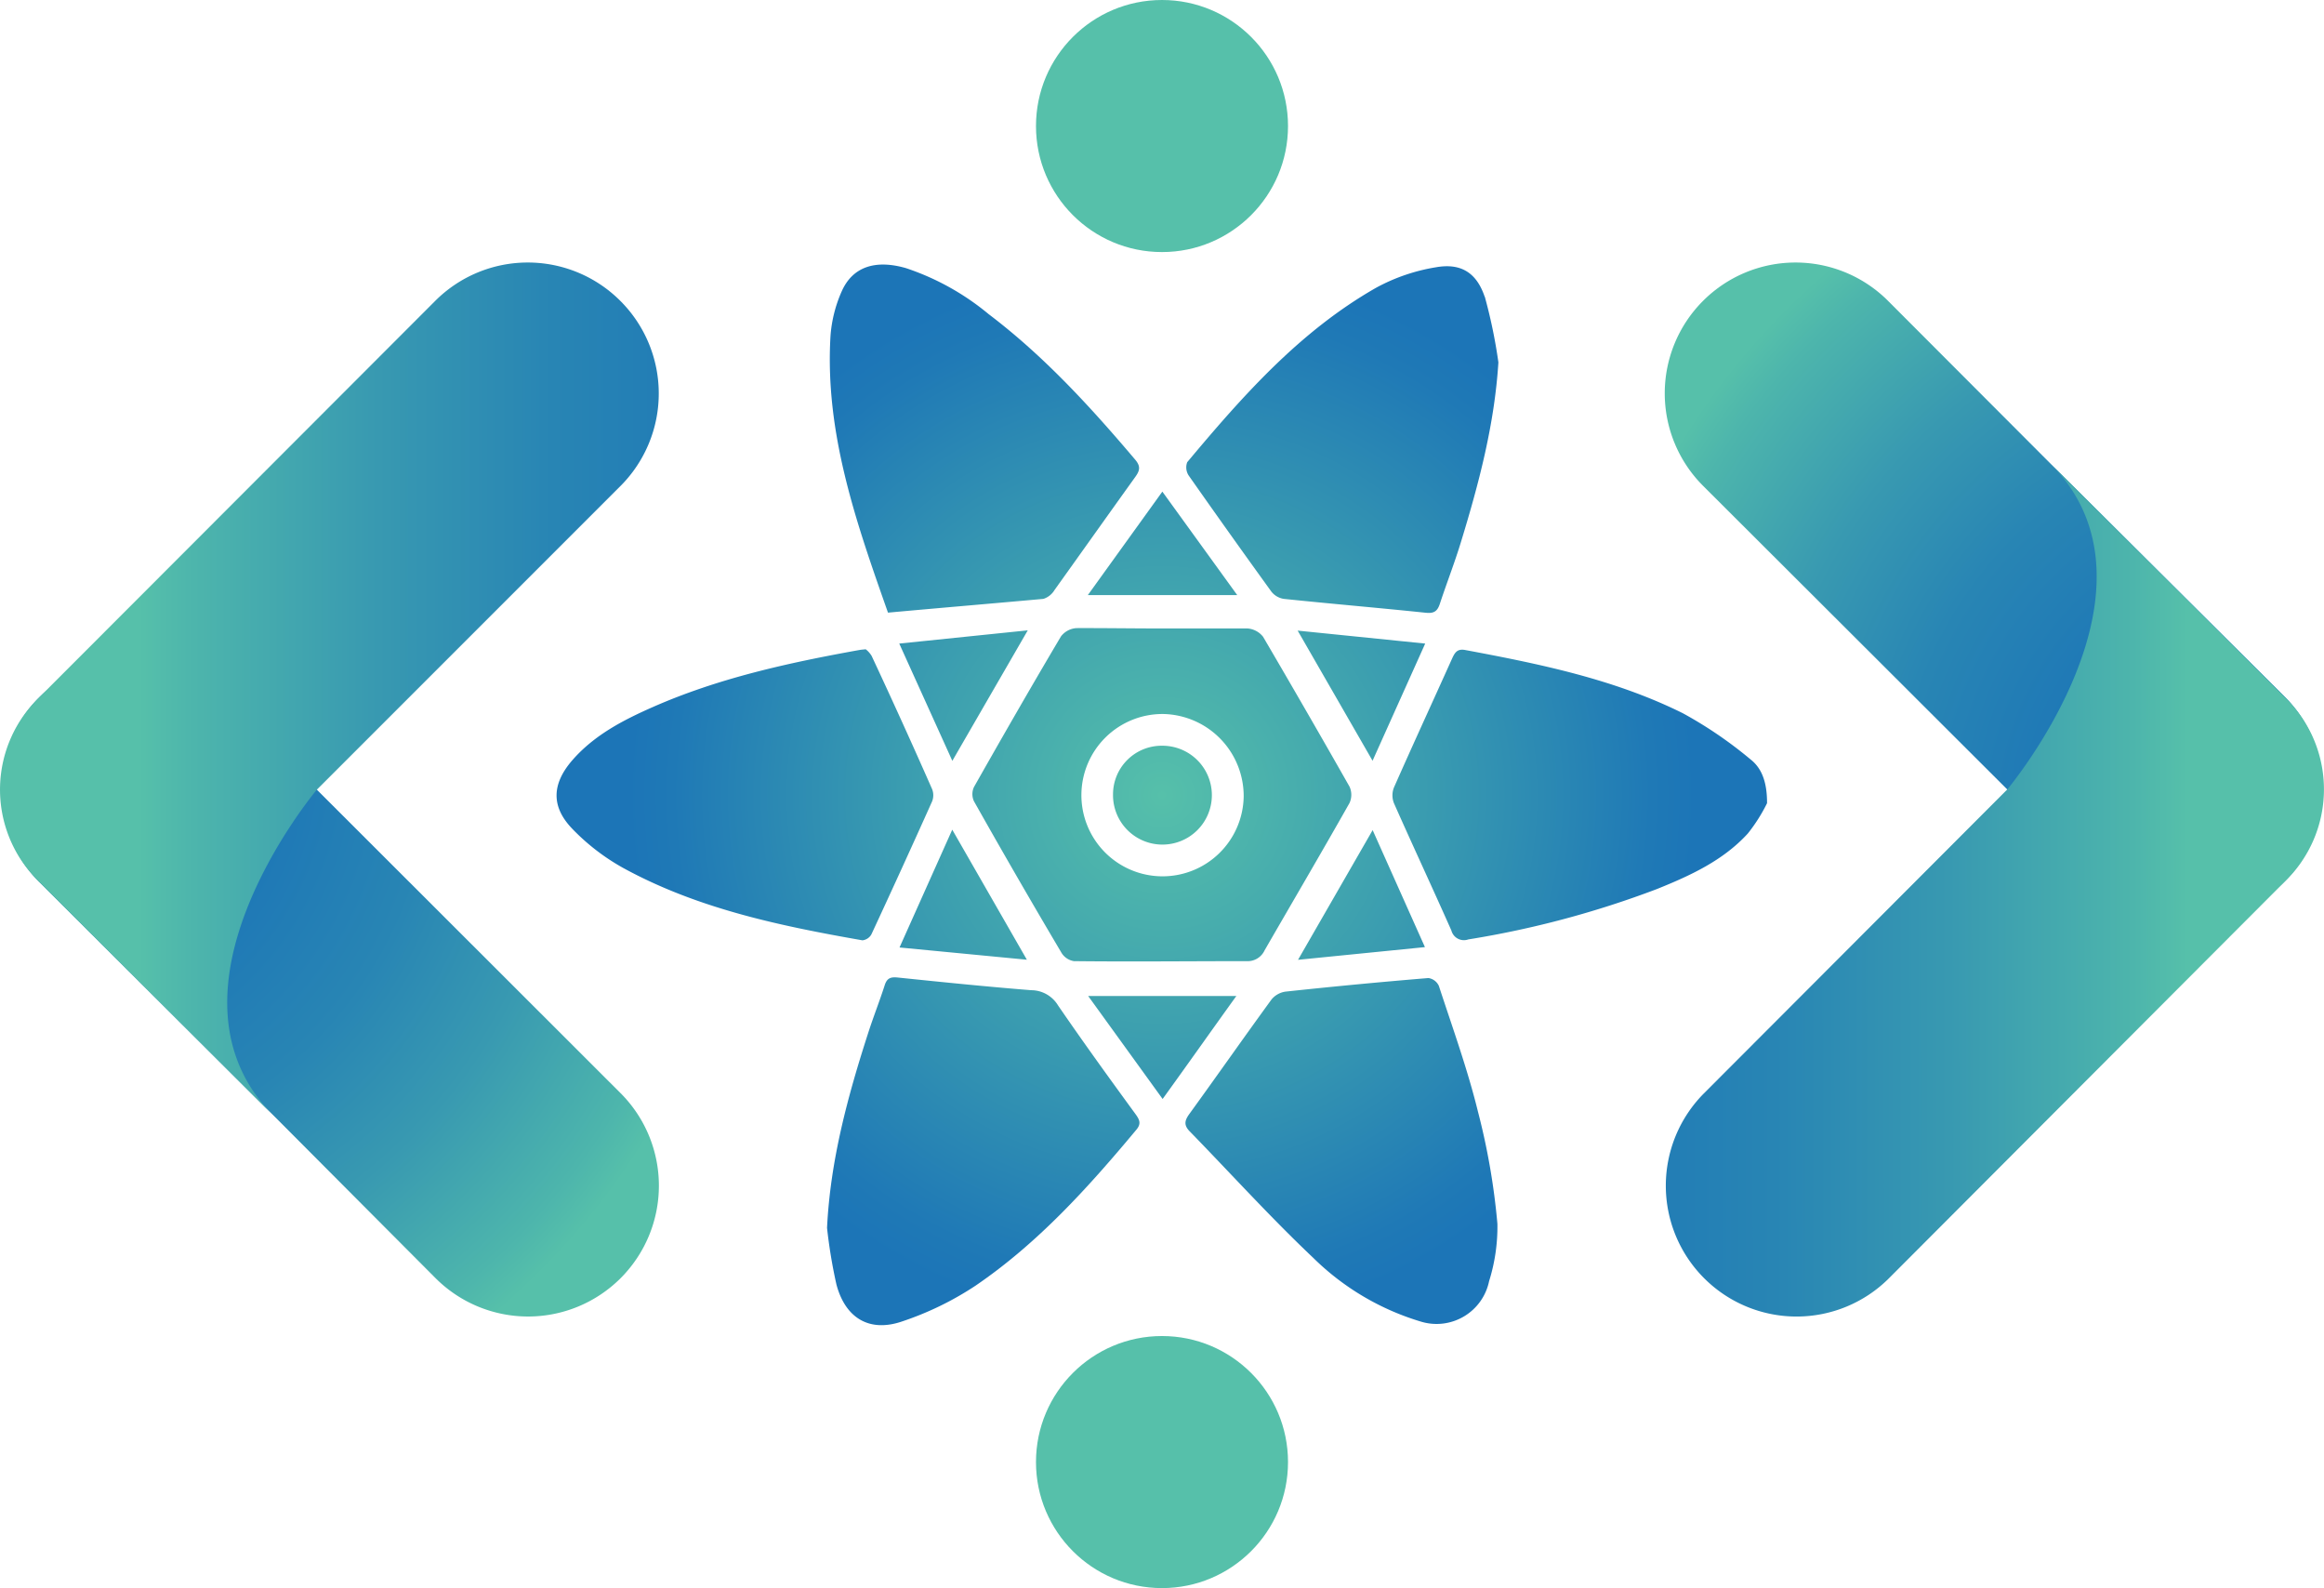 <svg xmlns="http://www.w3.org/2000/svg" xmlns:xlink="http://www.w3.org/1999/xlink" viewBox="0 0 260.04 177.66"><defs><style>.cls-1{fill:url(#radial-gradient);}.cls-2{fill:url(#radial-gradient-2);}.cls-3{fill:url(#linear-gradient);}.cls-4{fill:url(#radial-gradient-3);}.cls-5{fill:url(#linear-gradient-2);}.cls-6{fill:#56c0aa;}</style><radialGradient id="radial-gradient" cx="130.02" cy="88.95" r="63.65" gradientUnits="userSpaceOnUse"><stop offset="0" stop-color="#56c0aa"/><stop offset="0.46" stop-color="#3a9cb0"/><stop offset="0.86" stop-color="#1f79b6"/><stop offset="0.94" stop-color="#1c75b7"/></radialGradient><radialGradient id="radial-gradient-2" cx="-3344.16" cy="-230.81" r="81.35" gradientTransform="translate(-3087.19 -135.25) rotate(179.94)" gradientUnits="userSpaceOnUse"><stop offset="0.17" stop-color="#1c75b7"/><stop offset="0.36" stop-color="#1f79b6"/><stop offset="0.55" stop-color="#2885b4"/><stop offset="0.74" stop-color="#3899b1"/><stop offset="0.94" stop-color="#4db5ac"/><stop offset="1" stop-color="#56c0aa"/></radialGradient><linearGradient id="linear-gradient" x1="-3331.81" y1="-238.38" x2="-3228.85" y2="-238.38" gradientTransform="translate(-3087.19 -135.25) rotate(179.94)" gradientUnits="userSpaceOnUse"><stop offset="0" stop-color="#56c0aa"/><stop offset="0.06" stop-color="#4db5ac"/><stop offset="0.26" stop-color="#3899b1"/><stop offset="0.45" stop-color="#2885b4"/><stop offset="0.64" stop-color="#1f79b6"/><stop offset="0.83" stop-color="#1c75b7"/></linearGradient><radialGradient id="radial-gradient-3" cx="50.87" cy="-1001.53" r="81.35" gradientTransform="matrix(1, 0, 0, 1, -47.71, 1086.25)" xlink:href="#radial-gradient-2"/><linearGradient id="linear-gradient-2" x1="63.22" y1="-1009.11" x2="166.17" y2="-1009.11" gradientTransform="matrix(1, 0, 0, 1, -47.71, 1086.25)" xlink:href="#linear-gradient"/></defs><g id="Layer_2" data-name="Layer 2"><g id="Layer_1-2" data-name="Layer 1"><path class="cls-1" d="M130.07,70.31c3.17,0,6.35,0,9.52,0a2.44,2.44,0,0,1,1.74.93Q146.23,79.6,151,88a2.19,2.19,0,0,1,0,1.84c-3.12,5.52-6.34,11-9.5,16.48a2.09,2.09,0,0,1-2,1.21c-6.44,0-12.89.07-19.33,0a2,2,0,0,1-1.37-.89q-5-8.44-9.82-17a1.88,1.88,0,0,1,0-1.59c3.2-5.65,6.43-11.28,9.74-16.86a2.37,2.37,0,0,1,1.74-.92C123.72,70.26,126.89,70.31,130.07,70.31Zm.09,9.57a9.08,9.08,0,1,0,9,9.24A9.19,9.19,0,0,0,130.16,79.88Zm-34-7.16c-7.93,1.43-15.78,3.14-23.2,6.42-3.26,1.44-6.43,3.09-8.85,5.83s-2.47,5.32,0,7.83a24.22,24.22,0,0,0,5.65,4.32c8.33,4.55,17.5,6.46,26.74,8.08a1.32,1.32,0,0,0,1-.66q3.45-7.42,6.8-14.89a1.88,1.88,0,0,0,0-1.36Q101,80.8,97.53,73.38a2.72,2.72,0,0,0-.66-.74C96.46,72.68,96.31,72.69,96.17,72.72ZM116.75,67A2.25,2.25,0,0,0,118,66c3-4.19,6-8.42,9-12.6.55-.75.66-1.23,0-2-5-5.9-10.19-11.57-16.37-16.25A28.62,28.62,0,0,0,101.38,30c-3.46-1-6-.14-7.21,2.62a15,15,0,0,0-1.24,4.92c-.66,10.89,2.88,20.93,6.43,31C105.3,68,111,67.52,116.75,67Zm49.38-33.79c-.91-2.71-2.67-3.8-5.45-3.31A21.08,21.08,0,0,0,154,32.18c-8.54,4.86-14.95,12.11-21.16,19.53a1.66,1.66,0,0,0,.16,1.48q4.58,6.53,9.26,13a2.19,2.19,0,0,0,1.39.81c5.28.55,10.58,1,15.86,1.55.92.1,1.32-.14,1.6-1,.76-2.31,1.65-4.58,2.36-6.91,2-6.54,3.75-13.12,4.19-20.1A58,58,0,0,0,166.13,33.16ZM93.59,143.7c1,3.76,3.68,5.39,7.34,4.14a34.76,34.76,0,0,0,8.22-4c7-4.77,12.62-11,18-17.45.59-.7.34-1.15-.11-1.77-2.92-4-5.85-8.05-8.66-12.15a3.52,3.52,0,0,0-3-1.69c-5-.4-9.91-.9-14.85-1.41-.81-.09-1.27,0-1.54.86-.57,1.77-1.25,3.49-1.82,5.25-2.3,7.12-4.26,14.3-4.63,21.89A57.86,57.86,0,0,0,93.59,143.7ZM195.85,84.94a46.5,46.5,0,0,0-7.56-5.15c-7.67-3.81-16-5.51-24.35-7.07-.91-.17-1.17.32-1.48,1-2.16,4.8-4.36,9.57-6.49,14.39a2.38,2.38,0,0,0,0,1.74c2.11,4.76,4.32,9.49,6.43,14.25a1.45,1.45,0,0,0,1.89,1,107.26,107.26,0,0,0,21.14-5.65c3.72-1.5,7.38-3.18,10.14-6.2a18.77,18.77,0,0,0,2.15-3.39C197.73,87.41,197.08,85.89,195.85,84.94Zm-30.47,39.45c-1.17-4.77-2.85-9.41-4.38-14.09a1.53,1.53,0,0,0-1.17-.88q-8,.66-16,1.52a2.48,2.48,0,0,0-1.55.87c-3.1,4.25-6.12,8.57-9.21,12.83-.52.72-.61,1.22,0,1.88,4.63,4.75,9.08,9.67,13.89,14.22a29,29,0,0,0,12.11,7.14,6,6,0,0,0,7.55-4.55,20.34,20.34,0,0,0,.93-6.41A76.55,76.55,0,0,0,165.38,124.39ZM121.72,66.58h16.72L130.06,55ZM106.56,85.12,115,70.52,100.62,72ZM100.65,106l14.25,1.37-8.35-14.55Zm52.93-20.89L159.47,72,145.2,70.55Zm-8.34,22.27,14.2-1.42-5.85-13.09Zm-6.88,4.05h-16.6l8.33,11.52C133,118.92,135.58,115.26,138.36,111.4Zm-8.33-28a5.44,5.44,0,0,0-5.49,5.46A5.53,5.53,0,1,0,130,83.43Z"/><path class="cls-2" d="M211.26,33.66a14.63,14.63,0,0,0-20.7,0h0a14.63,14.63,0,0,0,0,20.69l44.36,44.27a14.64,14.64,0,0,0,20.7,0h0a14.64,14.64,0,0,0,0-20.7L229.38,51.81Z"/><path class="cls-3" d="M190.68,143a14.62,14.62,0,0,0,20.69,0l44.27-44.36a14.34,14.34,0,0,0,.56-20.09l-.22-.24-.3-.29-.06-.07-.08-.07L229.38,51.81c14.09,14.06-4.79,36.52-4.79,36.52h0l-33.94,34A14.64,14.64,0,0,0,190.68,143Z"/><path class="cls-4" d="M48.74,143a14.64,14.64,0,0,0,20.7,0h0a14.64,14.64,0,0,0,0-20.7L25.1,78A14.63,14.63,0,0,0,4.41,78h0a14.63,14.63,0,0,0,0,20.69l26.23,26.14Z"/><path class="cls-5" d="M69.4,33.65a14.64,14.64,0,0,0-20.69,0L4.41,78a14.33,14.33,0,0,0-.58,20.09l.22.24.3.3.06.07.08.06,26.15,26.1c-14.08-14.07,4.81-36.51,4.81-36.51h0l34-34A14.64,14.64,0,0,0,69.4,33.65Z"/><circle class="cls-6" cx="130.02" cy="14.1" r="14.1"/><circle class="cls-6" cx="130.02" cy="163.57" r="14.1"/></g></g></svg>